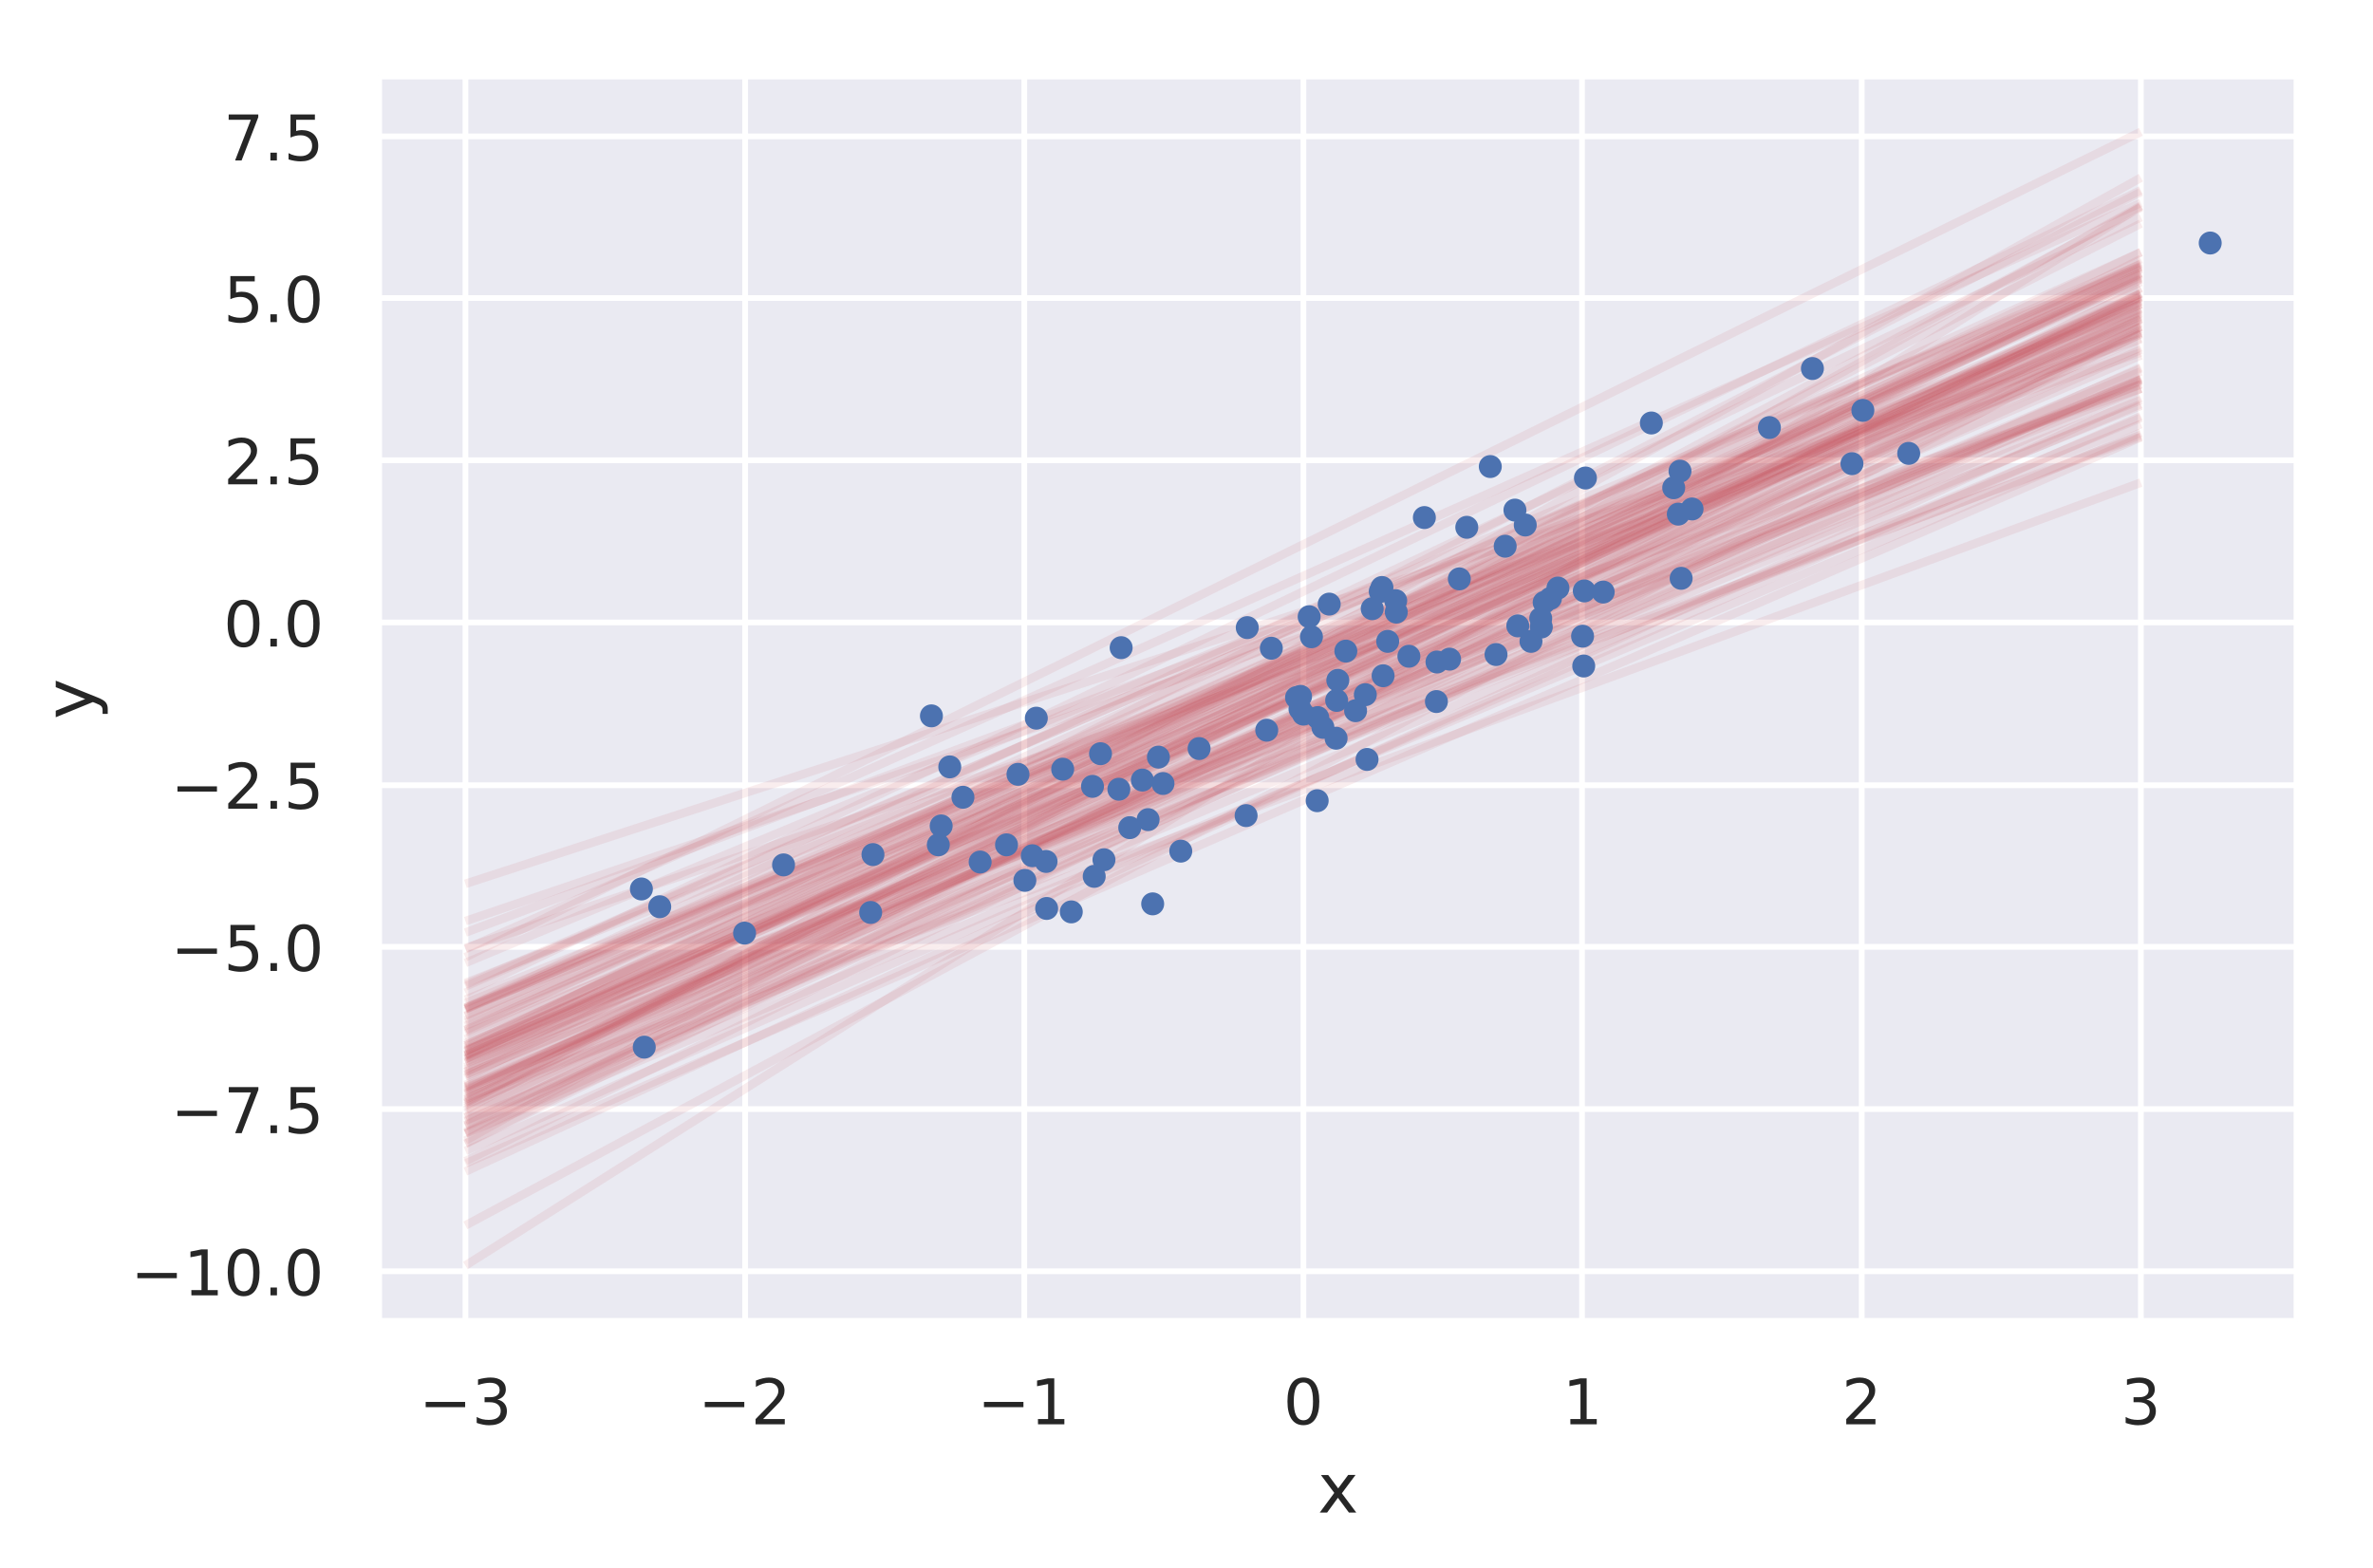 <svg height="364.8" viewBox="0 0 414 273.6" width="552" xmlns="http://www.w3.org/2000/svg" xmlns:xlink="http://www.w3.org/1999/xlink"><defs><style>*{stroke-linecap:butt;stroke-linejoin:round}</style></defs><g id="figure_1"><path d="M0 273.6h414V0H0z" fill="#fff" id="patch_1"/><g id="axes_1"><path d="M66 230.6h334.8V13.2H66z" fill="#eaeaf2" id="patch_2"/><g id="matplotlib.axis_1"><g id="xtick_1"><path clip-path="url(#pf75fa28303)" d="M81.2 230.6V13.2" fill="none" stroke="#fff" stroke-linecap="round" id="line2d_1"/><g id="text_1"><defs><path d="M10.6 35.5h62.6v-8.3H10.6z" id="DejaVuSans-8722"/><path d="M40.6 39.3q7-1.5 11-6.3t4-11.8q0-10.8-7.4-16.7-7.4-6-21.1-6-4.6 0-9.4 1-4.9.9-10 2.7v9.5q4-2.4 8.9-3.6Q21.5 7 26.8 7q9.3 0 14.1 3.6 4.9 3.7 4.9 10.7 0 6.4-4.5 10Q36.8 35 28.7 35h-8.5V43h9q7.2 0 11 3 3.9 2.8 3.9 8.3 0 5.6-4 8.6t-11.4 3q-4 0-8.7-.9-4.6-.8-10.2-2.7v8.8q5.6 1.6 10.5 2.3 5 .8 9.3.8 11.2 0 17.8-5 6.5-5.2 6.5-13.9 0-6-3.5-10.2-3.4-4.2-9.8-5.8z" id="DejaVuSans-51"/></defs><g transform="matrix(.11 0 0 -.11 73.1 248.5)" fill="#262626"><use xlink:href="#DejaVuSans-8722"/><use x="83.8" xlink:href="#DejaVuSans-51"/></g></g></g><g id="xtick_2"><path clip-path="url(#pf75fa28303)" d="M130 230.6V13.2" fill="none" stroke="#fff" stroke-linecap="round" id="line2d_2"/><g id="text_2"><defs><path d="M19.2 8.3h34.4V0H7.3v8.3l15.3 15.6q9.7 9.8 12.2 12.6 4.7 5.3 6.6 9 2 3.7 2 7.3 0 5.8-4.2 9.5-4 3.6-10.6 3.6-4.6 0-9.8-1.6-5.1-1.6-11-4.9v10q6 2.4 11.1 3.6 5.2 1.2 9.5 1.2 11.4 0 18-5.7 6.8-5.6 6.8-15 0-4.6-1.7-8.6-1.6-4-6-9.5l-7.9-8.2L19.2 8.3z" id="DejaVuSans-50"/></defs><g transform="matrix(.11 0 0 -.11 121.8 248.5)" fill="#262626"><use xlink:href="#DejaVuSans-8722"/><use x="83.8" xlink:href="#DejaVuSans-50"/></g></g></g><g id="xtick_3"><path clip-path="url(#pf75fa28303)" d="M178.7 230.6V13.2" fill="none" stroke="#fff" stroke-linecap="round" id="line2d_3"/><g id="text_3"><defs><path d="M12.4 8.3h16.1v55.6L11 60.4v9l17.4 3.5h9.9V8.3h16V0H12.5z" id="DejaVuSans-49"/></defs><g transform="matrix(.11 0 0 -.11 170.5 248.5)" fill="#262626"><use xlink:href="#DejaVuSans-8722"/><use x="83.8" xlink:href="#DejaVuSans-49"/></g></g></g><g id="xtick_4"><path clip-path="url(#pf75fa28303)" d="M227.4 230.6V13.2" fill="none" stroke="#fff" stroke-linecap="round" id="line2d_4"/><g id="text_4"><defs><path d="M31.8 66.4q-7.6 0-11.5-7.5-3.8-7.5-3.8-22.5t3.8-22.5q3.9-7.5 11.5-7.5 7.7 0 11.5 7.5T47 36.4q0 15-3.8 22.5t-11.5 7.5zm0 7.8q12.2 0 18.7-9.7T57 36.4Q57 18 50.5 8.3 44-1.4 31.8-1.4 19.5-1.4 13 8.3q-6.5 9.7-6.5 28 0 18.5 6.5 28.2 6.4 9.7 18.7 9.7z" id="DejaVuSans-48"/></defs><use xlink:href="#DejaVuSans-48" transform="matrix(.11 0 0 -.11 223.9 248.5)" fill="#262626"/></g></g><g id="xtick_5"><path clip-path="url(#pf75fa28303)" d="M276 230.6V13.2" fill="none" stroke="#fff" stroke-linecap="round" id="line2d_5"/><use xlink:href="#DejaVuSans-49" transform="matrix(.11 0 0 -.11 272.6 248.5)" fill="#262626" id="text_5"/></g><g id="xtick_6"><path clip-path="url(#pf75fa28303)" d="M324.8 230.6V13.2" fill="none" stroke="#fff" stroke-linecap="round" id="line2d_6"/><use xlink:href="#DejaVuSans-50" transform="matrix(.11 0 0 -.11 321.3 248.5)" fill="#262626" id="text_6"/></g><g id="xtick_7"><path clip-path="url(#pf75fa28303)" d="M373.5 230.6V13.2" fill="none" stroke="#fff" stroke-linecap="round" id="line2d_7"/><use xlink:href="#DejaVuSans-51" transform="matrix(.11 0 0 -.11 370 248.5)" fill="#262626" id="text_7"/></g><g id="text_8"><defs><path d="M54.9 54.7L35 28 56 0H45.3l-16 21.5L13.6 0H2.9L24 28.6l-19.4 26h10.6l14.5-19.4 14.5 19.5z" id="DejaVuSans-120"/></defs><use xlink:href="#DejaVuSans-120" transform="matrix(.12 0 0 -.12 229.9 263.9)" fill="#262626"/></g></g><g id="matplotlib.axis_2"><g id="ytick_1"><path clip-path="url(#pf75fa28303)" d="M66 221.8h334.8" fill="none" stroke="#fff" stroke-linecap="round" id="line2d_8"/><g id="text_9"><defs><path d="M10.7 12.4H21V0H10.7z" id="DejaVuSans-46"/></defs><g transform="matrix(.11 0 0 -.11 22.8 226)" fill="#262626"><use xlink:href="#DejaVuSans-8722"/><use x="83.8" xlink:href="#DejaVuSans-49"/><use x="147.4" xlink:href="#DejaVuSans-48"/><use x="211" xlink:href="#DejaVuSans-46"/><use x="242.8" xlink:href="#DejaVuSans-48"/></g></g></g><g id="ytick_2"><path clip-path="url(#pf75fa28303)" d="M66 193.5h334.8" fill="none" stroke="#fff" stroke-linecap="round" id="line2d_9"/><g id="text_10"><defs><path d="M8.2 73h46.9v-4.3L28.6 0H18.3l25 64.6H8.1z" id="DejaVuSans-55"/><path d="M10.8 73h38.7v-8.4H19.8V46.7q2.2.8 4.3 1.1 2.2.4 4.3.4 12.2 0 19.4-6.7 7-6.7 7-18.1 0-11.8-7.2-18.3-7.4-6.5-20.7-6.5-4.6 0-9.4.8-4.7.7-9.8 2.3v10q4.4-2.5 9.1-3.6 4.7-1.2 9.9-1.2 8.5 0 13.4 4.4 5 4.5 5 12 0 7.7-5 12.1Q35 40 26.7 40q-4 0-7.9-.9-4-.9-8-2.7z" id="DejaVuSans-53"/></defs><g transform="matrix(.11 0 0 -.11 29.8 197.7)" fill="#262626"><use xlink:href="#DejaVuSans-8722"/><use x="83.8" xlink:href="#DejaVuSans-55"/><use x="147.4" xlink:href="#DejaVuSans-46"/><use x="179.2" xlink:href="#DejaVuSans-53"/></g></g></g><g id="ytick_3"><path clip-path="url(#pf75fa28303)" d="M66 165.2h334.8" fill="none" stroke="#fff" stroke-linecap="round" id="line2d_10"/><g transform="matrix(.11 0 0 -.11 29.8 169.4)" fill="#262626" id="text_11"><use xlink:href="#DejaVuSans-8722"/><use x="83.8" xlink:href="#DejaVuSans-53"/><use x="147.4" xlink:href="#DejaVuSans-46"/><use x="179.2" xlink:href="#DejaVuSans-48"/></g></g><g id="ytick_4"><path clip-path="url(#pf75fa28303)" d="M66 137h334.8" fill="none" stroke="#fff" stroke-linecap="round" id="line2d_11"/><g transform="matrix(.11 0 0 -.11 29.8 141.1)" fill="#262626" id="text_12"><use xlink:href="#DejaVuSans-8722"/><use x="83.8" xlink:href="#DejaVuSans-50"/><use x="147.4" xlink:href="#DejaVuSans-46"/><use x="179.2" xlink:href="#DejaVuSans-53"/></g></g><g id="ytick_5"><path clip-path="url(#pf75fa28303)" d="M66 108.6h334.8" fill="none" stroke="#fff" stroke-linecap="round" id="line2d_12"/><g transform="matrix(.11 0 0 -.11 39 112.8)" fill="#262626" id="text_13"><use xlink:href="#DejaVuSans-48"/><use x="63.6" xlink:href="#DejaVuSans-46"/><use x="95.4" xlink:href="#DejaVuSans-48"/></g></g><g id="ytick_6"><path clip-path="url(#pf75fa28303)" d="M66 80.3h334.8" fill="none" stroke="#fff" stroke-linecap="round" id="line2d_13"/><g transform="matrix(.11 0 0 -.11 39 84.5)" fill="#262626" id="text_14"><use xlink:href="#DejaVuSans-50"/><use x="63.6" xlink:href="#DejaVuSans-46"/><use x="95.4" xlink:href="#DejaVuSans-53"/></g></g><g id="ytick_7"><path clip-path="url(#pf75fa28303)" d="M66 52h334.8" fill="none" stroke="#fff" stroke-linecap="round" id="line2d_14"/><g transform="matrix(.11 0 0 -.11 39 56.2)" fill="#262626" id="text_15"><use xlink:href="#DejaVuSans-53"/><use x="63.6" xlink:href="#DejaVuSans-46"/><use x="95.4" xlink:href="#DejaVuSans-48"/></g></g><g id="ytick_8"><path clip-path="url(#pf75fa28303)" d="M66 23.8h334.8" fill="none" stroke="#fff" stroke-linecap="round" id="line2d_15"/><g transform="matrix(.11 0 0 -.11 39 28)" fill="#262626" id="text_16"><use xlink:href="#DejaVuSans-55"/><use x="63.6" xlink:href="#DejaVuSans-46"/><use x="95.4" xlink:href="#DejaVuSans-53"/></g></g><g id="text_17"><defs><path d="M32.2-5q-3.8-9.8-7.5-12.8-3.6-3-9.6-3H7.9v7.5h5.3q3.7 0 5.7 1.8 2.1 1.7 4.6 8.3l1.6 4L3 54.8h9.5l17-42.8 17.2 42.8h9.5z" id="DejaVuSans-121"/></defs><use xlink:href="#DejaVuSans-121" transform="matrix(0 -.12 -.12 0 16.3 125.5)" fill="#262626"/></g></g><path clip-path="url(#pf75fa28303)" d="M81.2 190.8L373.5 47" fill="none" stroke="#c44e52" stroke-linecap="round" stroke-opacity=".1" stroke-width="1.5" id="line2d_16"/><path clip-path="url(#pf75fa28303)" d="M81.2 188.1L373.5 39" fill="none" stroke="#c44e52" stroke-linecap="round" stroke-opacity=".1" stroke-width="1.5" id="line2d_17"/><path clip-path="url(#pf75fa28303)" d="M81.2 167L373.5 23" fill="none" stroke="#c44e52" stroke-linecap="round" stroke-opacity=".1" stroke-width="1.5" id="line2d_18"/><path clip-path="url(#pf75fa28303)" d="M81.2 185.3L373.5 66.2" fill="none" stroke="#c44e52" stroke-linecap="round" stroke-opacity=".1" stroke-width="1.5" id="line2d_19"/><path clip-path="url(#pf75fa28303)" d="M81.2 165.4l292.3-97.6" fill="none" stroke="#c44e52" stroke-linecap="round" stroke-opacity=".1" stroke-width="1.5" id="line2d_20"/><path clip-path="url(#pf75fa28303)" d="M81.2 194.2L373.5 55.6" fill="none" stroke="#c44e52" stroke-linecap="round" stroke-opacity=".1" stroke-width="1.5" id="line2d_21"/><path clip-path="url(#pf75fa28303)" d="M81.2 195.5L373.5 72.9" fill="none" stroke="#c44e52" stroke-linecap="round" stroke-opacity=".1" stroke-width="1.5" id="line2d_22"/><path clip-path="url(#pf75fa28303)" d="M81.2 189.8L373.5 74" fill="none" stroke="#c44e52" stroke-linecap="round" stroke-opacity=".1" stroke-width="1.5" id="line2d_23"/><path clip-path="url(#pf75fa28303)" d="M81.2 193.3l292.3-135" fill="none" stroke="#c44e52" stroke-linecap="round" stroke-opacity=".1" stroke-width="1.5" id="line2d_24"/><path clip-path="url(#pf75fa28303)" d="M81.2 183.5l292.3-150" fill="none" stroke="#c44e52" stroke-linecap="round" stroke-opacity=".1" stroke-width="1.5" id="line2d_25"/><path clip-path="url(#pf75fa28303)" d="M81.2 176.1l292.3-123" fill="none" stroke="#c44e52" stroke-linecap="round" stroke-opacity=".1" stroke-width="1.5" id="line2d_26"/><path clip-path="url(#pf75fa28303)" d="M81.2 185.5L373.5 75.9" fill="none" stroke="#c44e52" stroke-linecap="round" stroke-opacity=".1" stroke-width="1.5" id="line2d_27"/><path clip-path="url(#pf75fa28303)" d="M81.2 175L373.5 58" fill="none" stroke="#c44e52" stroke-linecap="round" stroke-opacity=".1" stroke-width="1.5" id="line2d_28"/><path clip-path="url(#pf75fa28303)" d="M81.2 186.2L373.5 48.3" fill="none" stroke="#c44e52" stroke-linecap="round" stroke-opacity=".1" stroke-width="1.5" id="line2d_29"/><path clip-path="url(#pf75fa28303)" d="M81.2 220.8L373.5 36" fill="none" stroke="#c44e52" stroke-linecap="round" stroke-opacity=".1" stroke-width="1.5" id="line2d_30"/><path clip-path="url(#pf75fa28303)" d="M81.2 173.2l292.3-140" fill="none" stroke="#c44e52" stroke-linecap="round" stroke-opacity=".1" stroke-width="1.5" id="line2d_31"/><path clip-path="url(#pf75fa28303)" d="M81.2 184.3L373.5 47.6" fill="none" stroke="#c44e52" stroke-linecap="round" stroke-opacity=".1" stroke-width="1.5" id="line2d_32"/><path clip-path="url(#pf75fa28303)" d="M81.2 180.3L373.5 67" fill="none" stroke="#c44e52" stroke-linecap="round" stroke-opacity=".1" stroke-width="1.5" id="line2d_33"/><path clip-path="url(#pf75fa28303)" d="M81.2 182L373.5 67.8" fill="none" stroke="#c44e52" stroke-linecap="round" stroke-opacity=".1" stroke-width="1.5" id="line2d_34"/><path clip-path="url(#pf75fa28303)" d="M81.2 191.5L373.5 84.2" fill="none" stroke="#c44e52" stroke-linecap="round" stroke-opacity=".1" stroke-width="1.5" id="line2d_35"/><path clip-path="url(#pf75fa28303)" d="M81.2 176.1L373.5 44" fill="none" stroke="#c44e52" stroke-linecap="round" stroke-opacity=".1" stroke-width="1.5" id="line2d_36"/><path clip-path="url(#pf75fa28303)" d="M81.2 178L373.5 52.3" fill="none" stroke="#c44e52" stroke-linecap="round" stroke-opacity=".1" stroke-width="1.5" id="line2d_37"/><path clip-path="url(#pf75fa28303)" d="M81.2 197.8L373.5 66.3" fill="none" stroke="#c44e52" stroke-linecap="round" stroke-opacity=".1" stroke-width="1.5" id="line2d_38"/><path clip-path="url(#pf75fa28303)" d="M81.2 182.4L373.5 48.7" fill="none" stroke="#c44e52" stroke-linecap="round" stroke-opacity=".1" stroke-width="1.5" id="line2d_39"/><path clip-path="url(#pf75fa28303)" d="M81.2 196.3L373.5 52" fill="none" stroke="#c44e52" stroke-linecap="round" stroke-opacity=".1" stroke-width="1.5" id="line2d_40"/><path clip-path="url(#pf75fa28303)" d="M81.2 196.4L373.5 65.8" fill="none" stroke="#c44e52" stroke-linecap="round" stroke-opacity=".1" stroke-width="1.5" id="line2d_41"/><path clip-path="url(#pf75fa28303)" d="M81.2 177.2L373.5 48.5" fill="none" stroke="#c44e52" stroke-linecap="round" stroke-opacity=".1" stroke-width="1.5" id="line2d_42"/><path clip-path="url(#pf75fa28303)" d="M81.2 190.4L373.5 51.9" fill="none" stroke="#c44e52" stroke-linecap="round" stroke-opacity=".1" stroke-width="1.5" id="line2d_43"/><path clip-path="url(#pf75fa28303)" d="M81.2 183.3L373.5 53" fill="none" stroke="#c44e52" stroke-linecap="round" stroke-opacity=".1" stroke-width="1.5" id="line2d_44"/><path clip-path="url(#pf75fa28303)" d="M81.2 184.7L373.5 58" fill="none" stroke="#c44e52" stroke-linecap="round" stroke-opacity=".1" stroke-width="1.5" id="line2d_45"/><path clip-path="url(#pf75fa28303)" d="M81.2 190.7L373.5 51.2" fill="none" stroke="#c44e52" stroke-linecap="round" stroke-opacity=".1" stroke-width="1.5" id="line2d_46"/><path clip-path="url(#pf75fa28303)" d="M81.2 191.9L373.5 47.8" fill="none" stroke="#c44e52" stroke-linecap="round" stroke-opacity=".1" stroke-width="1.5" id="line2d_47"/><path clip-path="url(#pf75fa28303)" d="M81.2 185.3l292.3-130" fill="none" stroke="#c44e52" stroke-linecap="round" stroke-opacity=".1" stroke-width="1.5" id="line2d_48"/><path clip-path="url(#pf75fa28303)" d="M81.2 189.6L373.5 66.2" fill="none" stroke="#c44e52" stroke-linecap="round" stroke-opacity=".1" stroke-width="1.5" id="line2d_49"/><path clip-path="url(#pf75fa28303)" d="M81.2 192.7L373.5 70.5" fill="none" stroke="#c44e52" stroke-linecap="round" stroke-opacity=".1" stroke-width="1.5" id="line2d_50"/><path clip-path="url(#pf75fa28303)" d="M81.2 186.6l292.3-140" fill="none" stroke="#c44e52" stroke-linecap="round" stroke-opacity=".1" stroke-width="1.5" id="line2d_51"/><path clip-path="url(#pf75fa28303)" d="M81.2 191L373.5 51.8" fill="none" stroke="#c44e52" stroke-linecap="round" stroke-opacity=".1" stroke-width="1.5" id="line2d_52"/><path clip-path="url(#pf75fa28303)" d="M81.2 176L373.5 54.8" fill="none" stroke="#c44e52" stroke-linecap="round" stroke-opacity=".1" stroke-width="1.5" id="line2d_53"/><path clip-path="url(#pf75fa28303)" d="M81.2 175.9l292.3-138" fill="none" stroke="#c44e52" stroke-linecap="round" stroke-opacity=".1" stroke-width="1.5" id="line2d_54"/><path clip-path="url(#pf75fa28303)" d="M81.2 199.5L373.5 51.2" fill="none" stroke="#c44e52" stroke-linecap="round" stroke-opacity=".1" stroke-width="1.5" id="line2d_55"/><path clip-path="url(#pf75fa28303)" d="M81.2 197.5L373.5 50.2" fill="none" stroke="#c44e52" stroke-linecap="round" stroke-opacity=".1" stroke-width="1.5" id="line2d_56"/><path clip-path="url(#pf75fa28303)" d="M81.2 199.6l292.3-144" fill="none" stroke="#c44e52" stroke-linecap="round" stroke-opacity=".1" stroke-width="1.5" id="line2d_57"/><path clip-path="url(#pf75fa28303)" d="M81.2 177.3L373.5 48" fill="none" stroke="#c44e52" stroke-linecap="round" stroke-opacity=".1" stroke-width="1.5" id="line2d_58"/><path clip-path="url(#pf75fa28303)" d="M81.2 179.7L373.5 46.8" fill="none" stroke="#c44e52" stroke-linecap="round" stroke-opacity=".1" stroke-width="1.5" id="line2d_59"/><path clip-path="url(#pf75fa28303)" d="M81.2 180L373.5 52.6" fill="none" stroke="#c44e52" stroke-linecap="round" stroke-opacity=".1" stroke-width="1.5" id="line2d_60"/><path clip-path="url(#pf75fa28303)" d="M81.2 154.2l292.3-95" fill="none" stroke="#c44e52" stroke-linecap="round" stroke-opacity=".1" stroke-width="1.5" id="line2d_61"/><path clip-path="url(#pf75fa28303)" d="M81.2 197.8L373.5 75.5" fill="none" stroke="#c44e52" stroke-linecap="round" stroke-opacity=".1" stroke-width="1.5" id="line2d_62"/><path clip-path="url(#pf75fa28303)" d="M81.2 193L373.5 54.6" fill="none" stroke="#c44e52" stroke-linecap="round" stroke-opacity=".1" stroke-width="1.5" id="line2d_63"/><path clip-path="url(#pf75fa28303)" d="M81.2 187.5l292.3-121" fill="none" stroke="#c44e52" stroke-linecap="round" stroke-opacity=".1" stroke-width="1.5" id="line2d_64"/><path clip-path="url(#pf75fa28303)" d="M81.2 182.7L373.5 44" fill="none" stroke="#c44e52" stroke-linecap="round" stroke-opacity=".1" stroke-width="1.5" id="line2d_65"/><path clip-path="url(#pf75fa28303)" d="M81.2 192.5L373.5 36.2" fill="none" stroke="#c44e52" stroke-linecap="round" stroke-opacity=".1" stroke-width="1.5" id="line2d_66"/><path clip-path="url(#pf75fa28303)" d="M81.2 172.1L373.5 45.7" fill="none" stroke="#c44e52" stroke-linecap="round" stroke-opacity=".1" stroke-width="1.5" id="line2d_67"/><path clip-path="url(#pf75fa28303)" d="M81.2 194.9L373.5 54" fill="none" stroke="#c44e52" stroke-linecap="round" stroke-opacity=".1" stroke-width="1.5" id="line2d_68"/><path clip-path="url(#pf75fa28303)" d="M81.2 165.6L373.5 35.4" fill="none" stroke="#c44e52" stroke-linecap="round" stroke-opacity=".1" stroke-width="1.5" id="line2d_69"/><path clip-path="url(#pf75fa28303)" d="M81.2 184.2L373.5 53.7" fill="none" stroke="#c44e52" stroke-linecap="round" stroke-opacity=".1" stroke-width="1.5" id="line2d_70"/><path clip-path="url(#pf75fa28303)" d="M81.2 202.6L373.5 58.2" fill="none" stroke="#c44e52" stroke-linecap="round" stroke-opacity=".1" stroke-width="1.5" id="line2d_71"/><path clip-path="url(#pf75fa28303)" d="M81.2 189.3L373.5 52.6" fill="none" stroke="#c44e52" stroke-linecap="round" stroke-opacity=".1" stroke-width="1.5" id="line2d_72"/><path clip-path="url(#pf75fa28303)" d="M81.2 184L373.5 59" fill="none" stroke="#c44e52" stroke-linecap="round" stroke-opacity=".1" stroke-width="1.5" id="line2d_73"/><path clip-path="url(#pf75fa28303)" d="M81.2 196.6L373.5 67.8" fill="none" stroke="#c44e52" stroke-linecap="round" stroke-opacity=".1" stroke-width="1.5" id="line2d_74"/><path clip-path="url(#pf75fa28303)" d="M81.2 200.8L373.5 72.6" fill="none" stroke="#c44e52" stroke-linecap="round" stroke-opacity=".1" stroke-width="1.5" id="line2d_75"/><path clip-path="url(#pf75fa28303)" d="M81.2 168L373.5 46.5" fill="none" stroke="#c44e52" stroke-linecap="round" stroke-opacity=".1" stroke-width="1.5" id="line2d_76"/><path clip-path="url(#pf75fa28303)" d="M81.2 183.4L373.5 53.1" fill="none" stroke="#c44e52" stroke-linecap="round" stroke-opacity=".1" stroke-width="1.5" id="line2d_77"/><path clip-path="url(#pf75fa28303)" d="M81.2 182.4L373.5 47.6" fill="none" stroke="#c44e52" stroke-linecap="round" stroke-opacity=".1" stroke-width="1.5" id="line2d_78"/><path clip-path="url(#pf75fa28303)" d="M81.2 199L373.5 35.9" fill="none" stroke="#c44e52" stroke-linecap="round" stroke-opacity=".1" stroke-width="1.5" id="line2d_79"/><path clip-path="url(#pf75fa28303)" d="M81.2 187L373.5 51.5" fill="none" stroke="#c44e52" stroke-linecap="round" stroke-opacity=".1" stroke-width="1.5" id="line2d_80"/><path clip-path="url(#pf75fa28303)" d="M81.2 184.5L373.5 55.8" fill="none" stroke="#c44e52" stroke-linecap="round" stroke-opacity=".1" stroke-width="1.5" id="line2d_81"/><path clip-path="url(#pf75fa28303)" d="M81.2 175.8L373.5 51.7" fill="none" stroke="#c44e52" stroke-linecap="round" stroke-opacity=".1" stroke-width="1.5" id="line2d_82"/><path clip-path="url(#pf75fa28303)" d="M81.2 183.2l292.3-107" fill="none" stroke="#c44e52" stroke-linecap="round" stroke-opacity=".1" stroke-width="1.5" id="line2d_83"/><path clip-path="url(#pf75fa28303)" d="M81.2 171.5L373.5 56.3" fill="none" stroke="#c44e52" stroke-linecap="round" stroke-opacity=".1" stroke-width="1.5" id="line2d_84"/><path clip-path="url(#pf75fa28303)" d="M81.2 175.8L373.5 67.1" fill="none" stroke="#c44e52" stroke-linecap="round" stroke-opacity=".1" stroke-width="1.5" id="line2d_85"/><path clip-path="url(#pf75fa28303)" d="M81.2 184.8L373.5 51.2" fill="none" stroke="#c44e52" stroke-linecap="round" stroke-opacity=".1" stroke-width="1.5" id="line2d_86"/><path clip-path="url(#pf75fa28303)" d="M81.2 184L373.5 46" fill="none" stroke="#c44e52" stroke-linecap="round" stroke-opacity=".1" stroke-width="1.5" id="line2d_87"/><path clip-path="url(#pf75fa28303)" d="M81.2 190L373.5 57.7" fill="none" stroke="#c44e52" stroke-linecap="round" stroke-opacity=".1" stroke-width="1.5" id="line2d_88"/><path clip-path="url(#pf75fa28303)" d="M81.2 195.7L373.5 64.1" fill="none" stroke="#c44e52" stroke-linecap="round" stroke-opacity=".1" stroke-width="1.5" id="line2d_89"/><path clip-path="url(#pf75fa28303)" d="M81.2 187.8l292.3-117" fill="none" stroke="#c44e52" stroke-linecap="round" stroke-opacity=".1" stroke-width="1.5" id="line2d_90"/><path clip-path="url(#pf75fa28303)" d="M81.2 160.7l292.3-99.2" fill="none" stroke="#c44e52" stroke-linecap="round" stroke-opacity=".1" stroke-width="1.5" id="line2d_91"/><path clip-path="url(#pf75fa28303)" d="M81.2 179L373.5 49.2" fill="none" stroke="#c44e52" stroke-linecap="round" stroke-opacity=".1" stroke-width="1.5" id="line2d_92"/><path clip-path="url(#pf75fa28303)" d="M81.2 171.8L373.5 46.1" fill="none" stroke="#c44e52" stroke-linecap="round" stroke-opacity=".1" stroke-width="1.5" id="line2d_93"/><path clip-path="url(#pf75fa28303)" d="M81.2 204.4l292.3-135" fill="none" stroke="#c44e52" stroke-linecap="round" stroke-opacity=".1" stroke-width="1.5" id="line2d_94"/><path clip-path="url(#pf75fa28303)" d="M81.2 191.8L373.5 61" fill="none" stroke="#c44e52" stroke-linecap="round" stroke-opacity=".1" stroke-width="1.5" id="line2d_95"/><path clip-path="url(#pf75fa28303)" d="M81.2 181.3l292.3-127" fill="none" stroke="#c44e52" stroke-linecap="round" stroke-opacity=".1" stroke-width="1.5" id="line2d_96"/><path clip-path="url(#pf75fa28303)" d="M81.2 213.8L373.5 57" fill="none" stroke="#c44e52" stroke-linecap="round" stroke-opacity=".1" stroke-width="1.5" id="line2d_97"/><path clip-path="url(#pf75fa28303)" d="M81.2 178.4L373.5 57" fill="none" stroke="#c44e52" stroke-linecap="round" stroke-opacity=".1" stroke-width="1.5" id="line2d_98"/><path clip-path="url(#pf75fa28303)" d="M81.2 184.8l292.3-115" fill="none" stroke="#c44e52" stroke-linecap="round" stroke-opacity=".1" stroke-width="1.5" id="line2d_99"/><path clip-path="url(#pf75fa28303)" d="M81.2 189.6L373.5 64.3" fill="none" stroke="#c44e52" stroke-linecap="round" stroke-opacity=".1" stroke-width="1.5" id="line2d_100"/><path clip-path="url(#pf75fa28303)" d="M81.2 197.7L373.5 57" fill="none" stroke="#c44e52" stroke-linecap="round" stroke-opacity=".1" stroke-width="1.5" id="line2d_101"/><path clip-path="url(#pf75fa28303)" d="M81.2 193.7L373.5 31" fill="none" stroke="#c44e52" stroke-linecap="round" stroke-opacity=".1" stroke-width="1.5" id="line2d_102"/><path clip-path="url(#pf75fa28303)" d="M81.2 192.4L373.5 50.3" fill="none" stroke="#c44e52" stroke-linecap="round" stroke-opacity=".1" stroke-width="1.5" id="line2d_103"/><path clip-path="url(#pf75fa28303)" d="M81.2 195L373.5 57.4" fill="none" stroke="#c44e52" stroke-linecap="round" stroke-opacity=".1" stroke-width="1.5" id="line2d_104"/><path clip-path="url(#pf75fa28303)" d="M81.2 183L373.5 60.6" fill="none" stroke="#c44e52" stroke-linecap="round" stroke-opacity=".1" stroke-width="1.5" id="line2d_105"/><path clip-path="url(#pf75fa28303)" d="M81.2 176.4l292.3-130" fill="none" stroke="#c44e52" stroke-linecap="round" stroke-opacity=".1" stroke-width="1.5" id="line2d_106"/><path clip-path="url(#pf75fa28303)" d="M81.2 187L373.5 62" fill="none" stroke="#c44e52" stroke-linecap="round" stroke-opacity=".1" stroke-width="1.5" id="line2d_107"/><path clip-path="url(#pf75fa28303)" d="M81.2 179.7l292.3-131" fill="none" stroke="#c44e52" stroke-linecap="round" stroke-opacity=".1" stroke-width="1.5" id="line2d_108"/><path clip-path="url(#pf75fa28303)" d="M81.2 174.4L373.5 56.5" fill="none" stroke="#c44e52" stroke-linecap="round" stroke-opacity=".1" stroke-width="1.5" id="line2d_109"/><path clip-path="url(#pf75fa28303)" d="M81.2 192.2l292.3-147" fill="none" stroke="#c44e52" stroke-linecap="round" stroke-opacity=".1" stroke-width="1.5" id="line2d_110"/><path clip-path="url(#pf75fa28303)" d="M81.2 190.2L373.5 66" fill="none" stroke="#c44e52" stroke-linecap="round" stroke-opacity=".1" stroke-width="1.5" id="line2d_111"/><path clip-path="url(#pf75fa28303)" d="M81.2 187.5L373.5 64.8" fill="none" stroke="#c44e52" stroke-linecap="round" stroke-opacity=".1" stroke-width="1.5" id="line2d_112"/><path clip-path="url(#pf75fa28303)" d="M81.2 184.1l292.3-129" fill="none" stroke="#c44e52" stroke-linecap="round" stroke-opacity=".1" stroke-width="1.5" id="line2d_113"/><path clip-path="url(#pf75fa28303)" d="M81.2 203L373.5 76.3" fill="none" stroke="#c44e52" stroke-linecap="round" stroke-opacity=".1" stroke-width="1.5" id="line2d_114"/><path clip-path="url(#pf75fa28303)" d="M81.2 162.7L373.5 53.9" fill="none" stroke="#c44e52" stroke-linecap="round" stroke-opacity=".1" stroke-width="1.5" id="line2d_115"/><g id="line2d_116"><defs><path d="M0 1.5a1.5 1.5 0 100-3 1.5 1.5 0 000 3z" id="mbf252e9863" stroke="#4c72b0"/></defs><g clip-path="url(#pf75fa28303)" fill="#4c72b0" stroke="#4c72b0"><use x="217.4" xlink:href="#mbf252e9863" y="142.3"/><use x="250.7" xlink:href="#mbf252e9863" y="115.5"/><use x="202.1" xlink:href="#mbf252e9863" y="132.1"/><use x="200.3" xlink:href="#mbf252e9863" y="143"/><use x="323.1" xlink:href="#mbf252e9863" y="80.9"/><use x="295.2" xlink:href="#mbf252e9863" y="88.8"/><use x="231.9" xlink:href="#mbf252e9863" y="105.4"/><use x="241.1" xlink:href="#mbf252e9863" y="102.5"/><use x="264.8" xlink:href="#mbf252e9863" y="109.2"/><use x="288.1" xlink:href="#mbf252e9863" y="73.8"/><use x="276.4" xlink:href="#mbf252e9863" y="103.1"/><use x="164.2" xlink:href="#mbf252e9863" y="144.1"/><use x="240.8" xlink:href="#mbf252e9863" y="103.2"/><use x="238.5" xlink:href="#mbf252e9863" y="132.5"/><use x="293.3" xlink:href="#mbf252e9863" y="100.9"/><use x="270.5" xlink:href="#mbf252e9863" y="104.4"/><use x="129.9" xlink:href="#mbf252e9863" y="162.8"/><use x="209.2" xlink:href="#mbf252e9863" y="130.6"/><use x="308.7" xlink:href="#mbf252e9863" y="74.6"/><use x="206" xlink:href="#mbf252e9863" y="148.5"/><use x="201.1" xlink:href="#mbf252e9863" y="157.7"/><use x="250.6" xlink:href="#mbf252e9863" y="122.4"/><use x="385.6" xlink:href="#mbf252e9863" y="42.4"/><use x="177.6" xlink:href="#mbf252e9863" y="135.1"/><use x="199.3" xlink:href="#mbf252e9863" y="136.1"/><use x="233.4" xlink:href="#mbf252e9863" y="118.7"/><use x="242.1" xlink:href="#mbf252e9863" y="111.9"/><use x="252.9" xlink:href="#mbf252e9863" y="115"/><use x="227.4" xlink:href="#mbf252e9863" y="124.6"/><use x="292.8" xlink:href="#mbf252e9863" y="89.7"/><use x="192.6" xlink:href="#mbf252e9863" y="150"/><use x="186.9" xlink:href="#mbf252e9863" y="159.1"/><use x="111.9" xlink:href="#mbf252e9863" y="155.1"/><use x="136.7" xlink:href="#mbf252e9863" y="150.9"/><use x="185.4" xlink:href="#mbf252e9863" y="134.2"/><use x="254.6" xlink:href="#mbf252e9863" y="101"/><use x="165.7" xlink:href="#mbf252e9863" y="133.8"/><use x="233.2" xlink:href="#mbf252e9863" y="122.2"/><use x="175.6" xlink:href="#mbf252e9863" y="147.4"/><use x="243.6" xlink:href="#mbf252e9863" y="106.8"/><use x="112.4" xlink:href="#mbf252e9863" y="182.7"/><use x="217.6" xlink:href="#mbf252e9863" y="109.5"/><use x="152.3" xlink:href="#mbf252e9863" y="149.1"/><use x="180.1" xlink:href="#mbf252e9863" y="149.3"/><use x="163.7" xlink:href="#mbf252e9863" y="147.4"/><use x="241.3" xlink:href="#mbf252e9863" y="117.9"/><use x="245.8" xlink:href="#mbf252e9863" y="114.5"/><use x="190.6" xlink:href="#mbf252e9863" y="137.2"/><use x="243.5" xlink:href="#mbf252e9863" y="104.8"/><use x="293.1" xlink:href="#mbf252e9863" y="82.2"/><use x="230.8" xlink:href="#mbf252e9863" y="126.9"/><use x="239.4" xlink:href="#mbf252e9863" y="106.2"/><use x="226.8" xlink:href="#mbf252e9863" y="123.7"/><use x="276.3" xlink:href="#mbf252e9863" y="116.2"/><use x="292" xlink:href="#mbf252e9863" y="85.1"/><use x="182.6" xlink:href="#mbf252e9863" y="158.5"/><use x="151.9" xlink:href="#mbf252e9863" y="159.2"/><use x="228.4" xlink:href="#mbf252e9863" y="107.6"/><use x="264.3" xlink:href="#mbf252e9863" y="89"/><use x="195.2" xlink:href="#mbf252e9863" y="137.7"/><use x="269.4" xlink:href="#mbf252e9863" y="105.1"/><use x="226.9" xlink:href="#mbf252e9863" y="121.5"/><use x="229.8" xlink:href="#mbf252e9863" y="139.7"/><use x="260" xlink:href="#mbf252e9863" y="81.4"/><use x="268.9" xlink:href="#mbf252e9863" y="109.4"/><use x="180.8" xlink:href="#mbf252e9863" y="125.3"/><use x="226.2" xlink:href="#mbf252e9863" y="121.7"/><use x="115.1" xlink:href="#mbf252e9863" y="158.2"/><use x="195.6" xlink:href="#mbf252e9863" y="113"/><use x="168" xlink:href="#mbf252e9863" y="139.1"/><use x="162.5" xlink:href="#mbf252e9863" y="124.9"/><use x="279.7" xlink:href="#mbf252e9863" y="103.3"/><use x="262.6" xlink:href="#mbf252e9863" y="95.3"/><use x="261" xlink:href="#mbf252e9863" y="114.2"/><use x="276.1" xlink:href="#mbf252e9863" y="111"/><use x="202.9" xlink:href="#mbf252e9863" y="136.7"/><use x="197.1" xlink:href="#mbf252e9863" y="144.4"/><use x="182.5" xlink:href="#mbf252e9863" y="150.3"/><use x="192" xlink:href="#mbf252e9863" y="131.5"/><use x="238.2" xlink:href="#mbf252e9863" y="121.2"/><use x="229.9" xlink:href="#mbf252e9863" y="125.2"/><use x="171" xlink:href="#mbf252e9863" y="150.4"/><use x="267.1" xlink:href="#mbf252e9863" y="111.9"/><use x="248.5" xlink:href="#mbf252e9863" y="90.3"/><use x="276.6" xlink:href="#mbf252e9863" y="83.4"/><use x="316.2" xlink:href="#mbf252e9863" y="64.3"/><use x="178.8" xlink:href="#mbf252e9863" y="153.6"/><use x="268.8" xlink:href="#mbf252e9863" y="107.9"/><use x="221" xlink:href="#mbf252e9863" y="127.4"/><use x="271.8" xlink:href="#mbf252e9863" y="102.6"/><use x="236.5" xlink:href="#mbf252e9863" y="124"/><use x="333" xlink:href="#mbf252e9863" y="79.1"/><use x="221.8" xlink:href="#mbf252e9863" y="113.1"/><use x="325" xlink:href="#mbf252e9863" y="71.6"/><use x="228.8" xlink:href="#mbf252e9863" y="111.1"/><use x="266.1" xlink:href="#mbf252e9863" y="91.6"/><use x="233.1" xlink:href="#mbf252e9863" y="128.8"/><use x="190.9" xlink:href="#mbf252e9863" y="152.9"/><use x="255.9" xlink:href="#mbf252e9863" y="92"/><use x="234.8" xlink:href="#mbf252e9863" y="113.6"/></g></g><path d="M66 230.6V13.2" fill="none" stroke="#fff" stroke-linecap="square" stroke-width="1.3" id="patch_3"/><path d="M400.8 230.6V13.2" fill="none" stroke="#fff" stroke-linecap="square" stroke-width="1.3" id="patch_4"/><path d="M66 230.6h334.8" fill="none" stroke="#fff" stroke-linecap="square" stroke-width="1.3" id="patch_5"/><path d="M66 13.2h334.8" fill="none" stroke="#fff" stroke-linecap="square" stroke-width="1.3" id="patch_6"/></g></g><defs><clipPath id="pf75fa28303"><path d="M66 13.2h334.8v217.4H66z"/></clipPath></defs></svg>